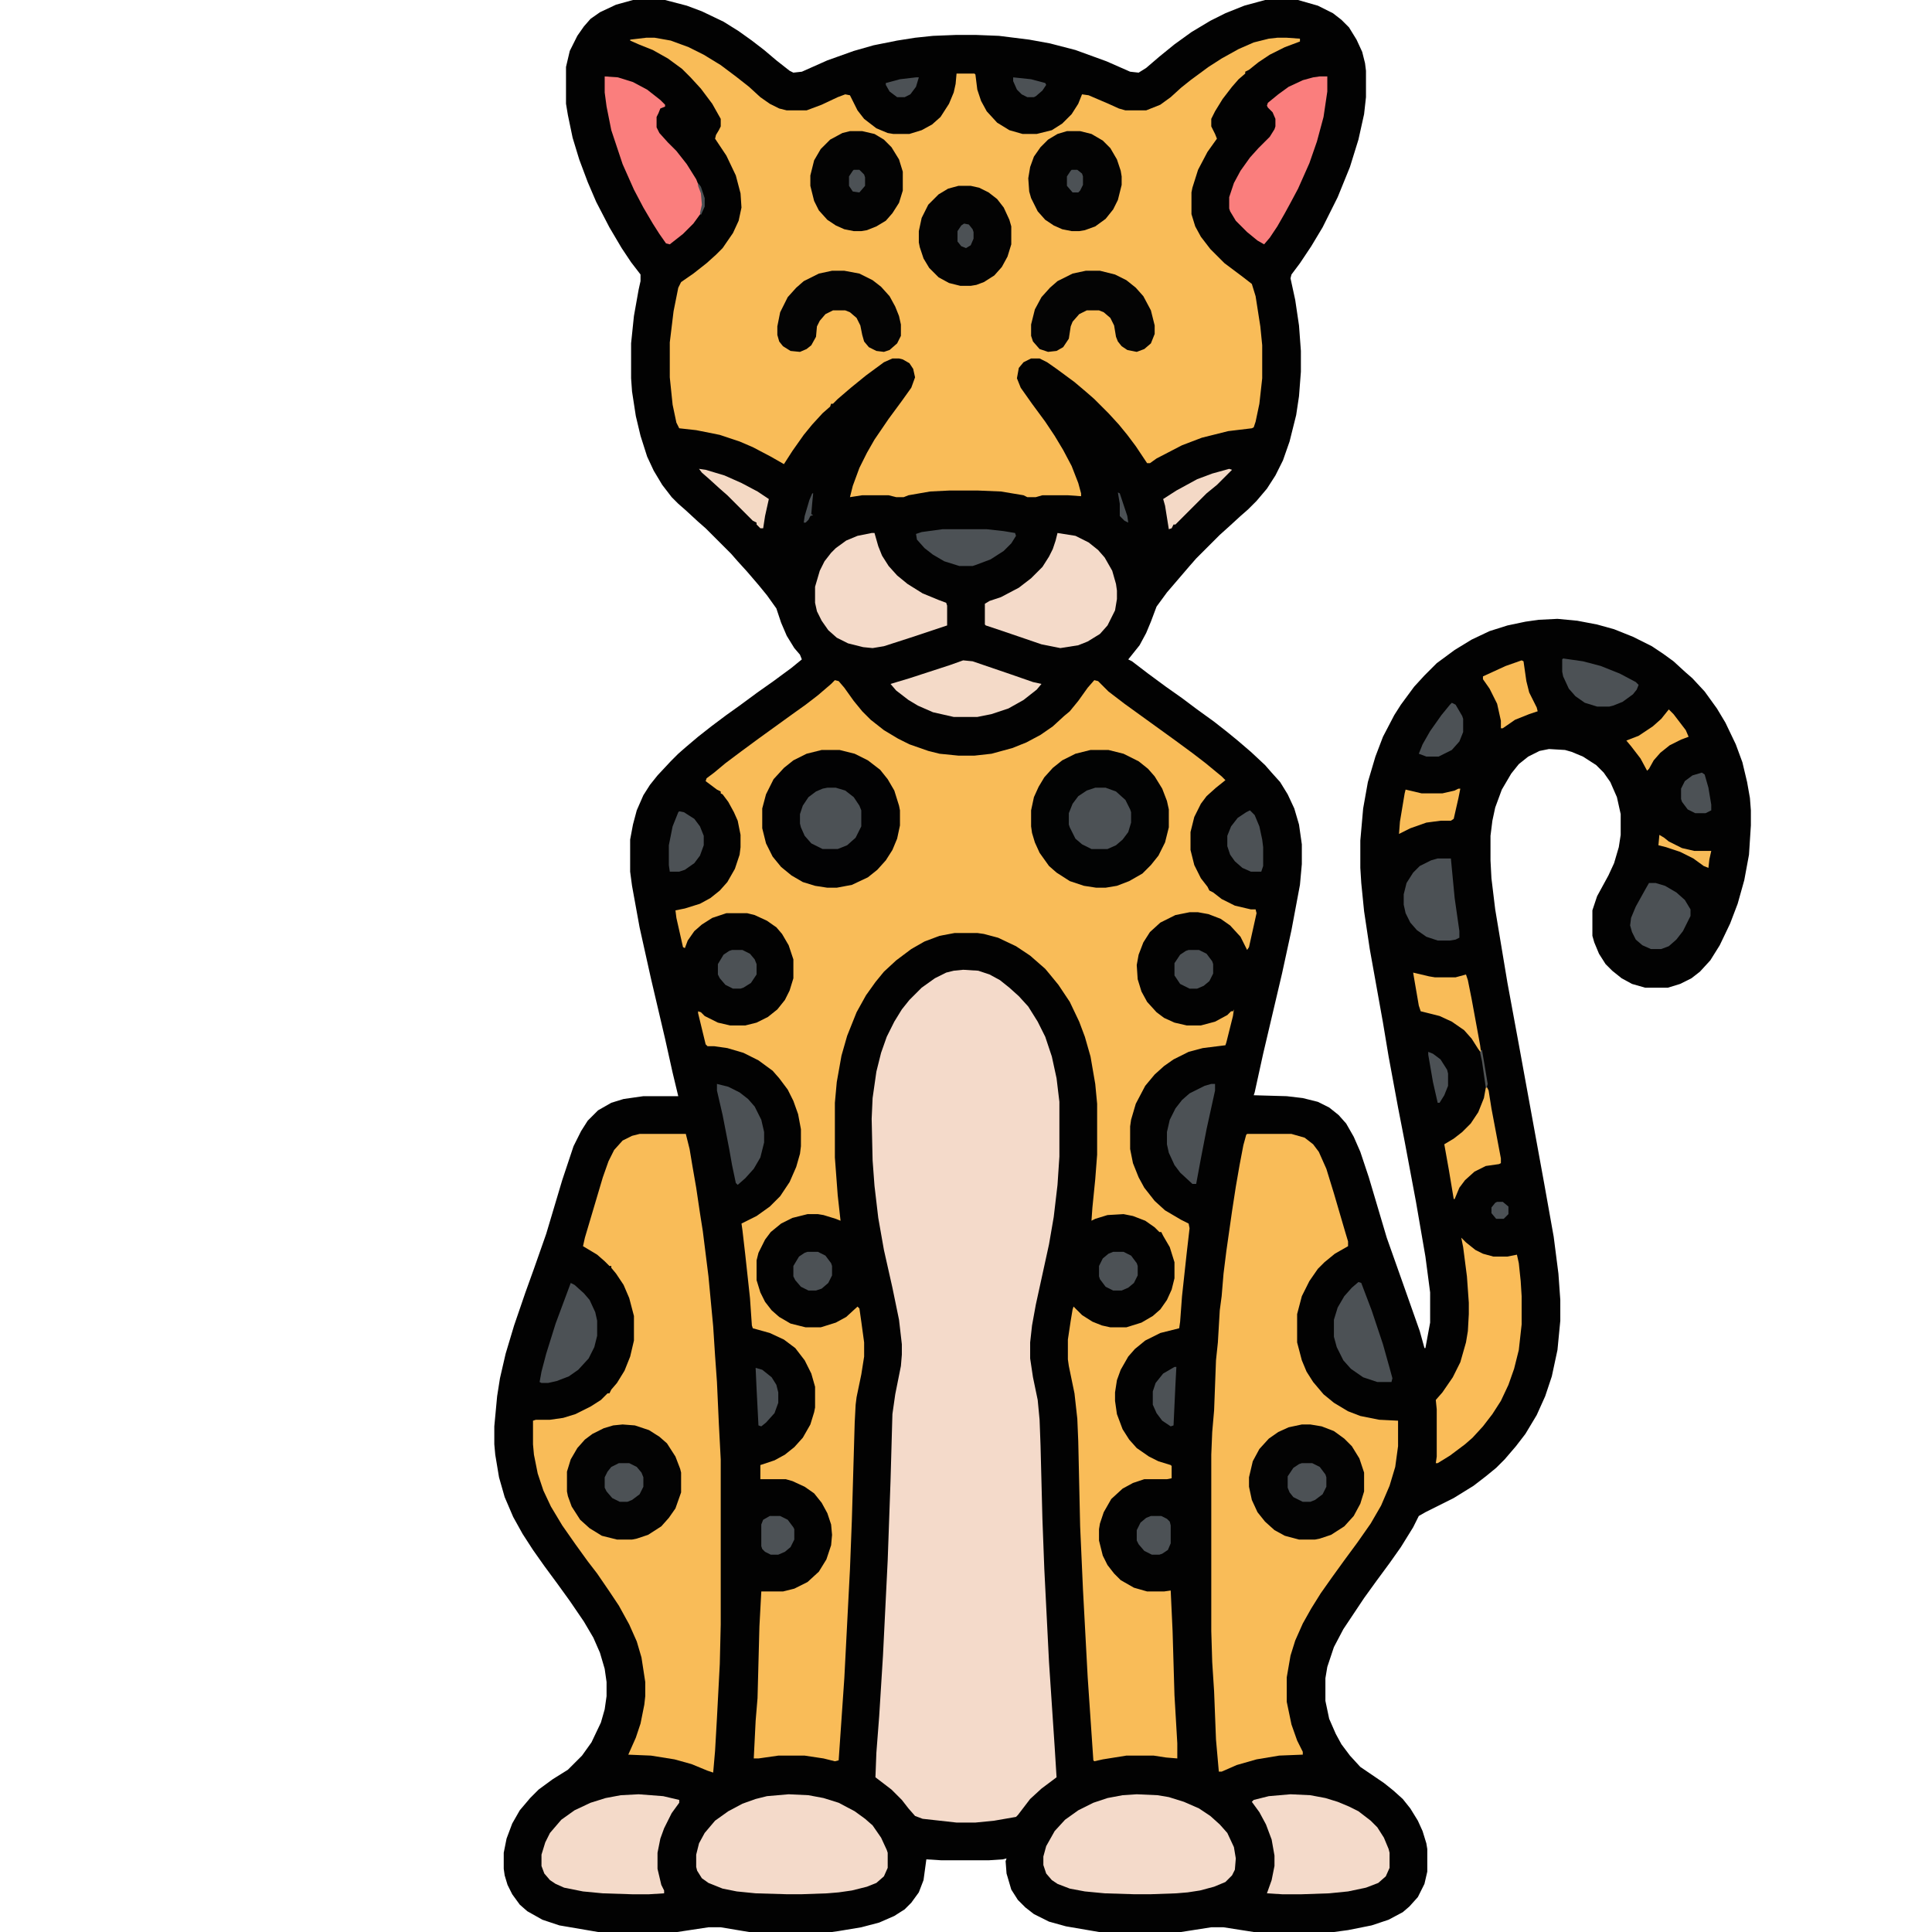 <?xml version="1.0" encoding="UTF-8"?>
<svg version="1.1" viewBox="0 0 2048 2048" width="1280" height="1280" xmlns="http://www.w3.org/2000/svg">
<path transform="translate(671)" d="m0 0h34l23 6 16 6 23 11 16 10 14 10 13 10 13 11 14 11 4 2 9-1 27-12 28-10 21-6 25-5 19-3 19-2 25-1h20l25 1 32 4 22 4 27 7 33 12 25 11 9 1 8-5 14-12 16-13 18-13 20-12 16-8 20-8 22-6h35l21 6 16 8 9 7 8 8 8 13 6 13 3 12 1 8v28l-2 18-6 27-9 29-13 32-16 32-12 20-12 18-9 12-1 4 5 23 4 27 2 27v22l-2 26-3 20-7 28-7 20-8 16-9 14-11 13-9 9-8 7-12 11-10 9-25 25-7 8-24 28-11 15-6 16-5 12-7 13-12 15 4 2 17 13 19 14 17 12 16 12 18 13 14 11 11 9 14 12 15 14 7 8 9 10 8 13 7 15 5 17 3 21v21l-2 22-9 48-10 46-20 85-9 41-1 3 35 1 17 2 16 4 12 6 10 8 8 9 8 14 7 16 9 27 19 64 17 48 18 51 5 18h1l5-27v-32l-5-38-10-58-12-64-7-36-10-54-6-36-14-78-6-40-3-30-1-16v-29l3-34 5-28 8-27 8-21 12-23 7-11 14-19 11-12 13-13 19-14 18-11 19-9 19-6 19-4 14-2 20-1 21 2 21 4 18 5 20 8 20 10 12 8 11 8 12 11 8 7 13 14 13 18 9 15 11 23 7 19 5 21 3 17 1 13v16l-2 31-5 27-7 25-8 21-11 23-10 16-11 12-9 7-12 6-13 4h-24l-14-4-11-6-10-8-7-7-7-11-5-12-2-7v-27l5-15 12-22 6-13 5-17 2-13v-22l-4-18-7-16-7-10-8-8-14-9-12-5-7-2-17-1-10 2-12 6-10 8-8 10-10 17-7 19-3 14-2 16v26l1 19 4 33 13 78 12 65 27 148 10 56 5 39 2 28v22l-3 31-6 28-7 21-9 20-12 20-10 13-12 14-9 9-11 9-13 10-21 13-30 15-7 4-6 12-13 21-12 17-14 19-13 18-22 33-10 19-7 21-2 12v24l4 19 7 16 6 11 9 12 11 12 25 17 10 8 10 9 8 10 8 13 5 11 4 13 1 6v24l-3 13-7 14-9 10-7 6-15 8-18 6-25 5-15 2h-85l-32-5h-13l-32 5h-87l-35-6-18-5-16-8-9-7-8-8-7-11-5-17-1-13 1-3-4 1-15 1h-50l-16-1-3 22-5 13-8 11-7 7-11 7-16 7-19 5-24 4-7 1h-88l-30-5h-13l-33 5h-84l-41-7-18-6-16-9-8-7-8-11-5-10-3-10-1-7v-17l3-15 6-16 8-14 11-13 9-9 15-11 16-10 15-15 10-14 10-21 4-14 2-14v-15l-2-14-5-17-7-16-10-17-15-22-13-18-14-19-12-17-11-17-10-18-9-21-6-21-4-24-1-11v-19l3-32 3-19 6-26 9-30 12-35 9-25 13-37 17-57 12-36 8-16 7-11 11-11 14-8 13-4 21-3h37l-6-25-8-36-15-64-12-54-8-44-2-15v-34l3-16 4-15 7-16 7-11 8-10 14-15 8-8 8-7 13-11 14-11 16-12 14-10 19-14 17-12 19-14 11-9-2-5-6-7-8-13-6-14-5-15-10-14-9-11-12-14-10-11-7-8-27-27-8-7-13-12-8-7-7-7-10-13-9-15-7-15-7-22-5-21-4-26-1-14v-37l3-29 5-28 2-9v-7l-10-13-10-15-13-22-14-27-9-21-9-24-7-23-5-24-2-12v-39l4-17 8-16 7-10 7-8 10-7 17-8z" fill="#020202"/>
<path transform="translate(885,721)" d="m0 0 4 1 6 7 10 14 9 11 9 9 14 11 15 9 12 6 20 7 12 3 20 2h17l18-2 22-6 15-6 15-8 13-9 12-11 6-5 9-11 10-14 7-8 4 1 11 11 17 13 54 39 19 14 13 10 17 14 4 4-10 8-10 9-6 8-7 14-4 16v19l4 16 7 14 7 9 2 4 4 2 9 7 14 7 17 4h5l1 4-8 36-2 3-7-14-11-12-10-7-13-5-11-2h-9l-15 3-16 8-11 10-7 11-5 13-2 11 1 15 4 13 6 11 10 11 8 6 11 5 13 3h15l15-4 13-7 4-4h2l1-2-1 7-7 28-1 3-24 3-15 4-16 8-10 7-10 9-10 12-10 19-5 17-1 7v24l3 15 6 15 6 11 11 14 11 10 17 10 8 4 1 5-3 26-5 46-2 27-1 7-20 5-16 8-11 9-7 8-8 14-4 11-2 13v9l2 14 6 16 7 11 8 9 13 9 10 5 13 4 1 1v13l-5 1h-24l-12 4-11 6-12 11-8 14-4 12-1 6v12l4 16 5 10 7 9 7 7 14 8 14 4h18l7-1 2 43 2 68 3 51v16l-12-1-13-2h-29l-25 4-9 2-1-1-6-88-5-93-3-67-2-90-1-24-3-27-6-29-1-7v-21l3-20 2-12 1-3 9 9 11 7 10 4 9 2h17l16-5 12-7 8-7 7-10 5-11 3-12v-17l-5-16-7-12-2-4h-2l-5-5-10-7-13-5-10-2-17 1-13 4-4 2 1-14 3-30 2-26v-54l-2-21-5-29-6-21-6-16-10-21-12-18-9-11-5-6-16-14-15-10-19-9-15-4-7-1h-24l-16 3-16 6-14 8-16 12-13 12-9 11-10 14-10 18-10 25-6 21-5 28-2 22v58l3 40 3 27-5-2-13-4-6-1h-11l-16 4-12 6-11 9-6 8-7 14-2 8v21l4 13 5 10 7 9 8 7 12 7 16 4h16l16-5 11-6 12-11 2 2 2 14 3 22v15l-3 19-5 24-1 8-1 19-3 103-2 52-6 116-6 87-4 1-12-3-20-3h-28l-21 3h-5l2-40 2-24 2-76 2-37h23l12-3 14-7 12-11 8-13 5-15 1-11-1-11-4-12-6-11-8-10-10-7-13-6-7-2h-27v-15l15-5 11-6 10-8 9-10 8-14 4-13 1-5v-22l-4-14-7-14-10-13-12-9-15-7-18-5-1-3-2-29-5-46-3-26-1-7 16-8 14-10 11-11 10-15 7-16 4-14 1-8v-18l-3-16-5-14-6-12-9-12-7-8-15-11-16-8-17-5-14-2h-7l-2-2-8-33v-2l3 1 4 4 14 7 13 3h16l12-3 12-6 10-8 8-10 5-10 4-13v-20l-5-15-7-12-6-7-10-7-13-6-8-2h-22l-15 5-11 7-8 7-7 10-3 8-2-1-7-31-1-8 10-2 16-5 11-6 10-8 8-9 8-14 5-15 1-8v-13l-3-15-4-9-6-11-6-8-2-1v-2l-4-2-12-9 1-3 8-6 12-10 16-12 19-14 36-26 14-10 13-10 14-12z" fill="#F9BC58"/>
<path transform="translate(685,40)" d="m0 0h9l17 3 19 7 16 8 18 11 16 12 14 11 12 11 10 7 10 5 8 2h21l16-6 17-8 8-3 5 1 8 16 7 9 13 10 12 5 6 1h17l13-4 11-6 9-8 9-14 5-12 2-9 1-11h19l1 1 2 16 4 12 6 11 11 12 13 8 14 4h15l16-4 11-7 10-10 7-11 4-10 7 1 21 9 11 5 7 2h22l15-6 11-8 11-10 10-8 19-14 14-9 18-10 16-7 16-4 9-1h10l14 1v3l-16 6-16 8-12 8-10 8-4 2v2l-7 6-7 8-10 13-8 13-4 8v8l4 8 2 5-10 14-10 19-6 19-1 5v23l4 13 6 11 10 13 15 15 20 15 9 7 4 13 5 32 2 20v35l-3 27-4 19-2 6-2 1-25 3-28 7-21 8-27 14-7 5h-3l-12-18-9-12-9-11-11-12-15-15-8-7-13-11-19-14-10-7-8-4h-9l-8 4-5 6-2 11 4 10 12 17 14 19 10 15 9 15 9 17 7 18 3 11v3l-14-1h-27l-7 2h-9l-4-2-24-4-24-1h-31l-20 1-23 4-5 2h-8l-8-2h-28l-13 2 3-12 7-19 8-16 8-14 15-22 14-19 10-14 4-11-2-9-4-6-7-4-4-1h-7l-9 4-19 14-16 13-14 12-5 5h-2l-1 3-8 7-11 12-9 11-12 17-9 14-14-8-19-10-14-6-21-7-25-5-18-2-3-6-4-19-3-29v-37l4-33 5-25 3-6 13-9 14-11 10-9 7-7 11-16 6-13 3-14-1-15-5-19-10-21-12-18 1-4 3-5 2-4v-8l-9-16-12-16-11-12-9-9-15-11-16-9-15-6-9-4v-1z" fill="#F9BC58"/>
<path transform="translate(1021,1028)" d="m0 0 16 1 12 4 11 6 10 8 10 9 10 11 10 16 8 16 7 21 5 23 3 25v58l-2 30-4 34-5 29-14 64-4 22-2 18v17l3 20 5 24 2 21 1 27 2 78 2 53 5 99 6 90 2 32-16 12-12 11-13 17-2 2-23 4-20 2h-20l-36-4-8-3-7-8-7-9-11-11-17-13 1-26 3-39 4-64 5-101 3-84 2-71 3-21 6-30 1-12v-11l-3-26-7-34-9-40-6-34-4-34-2-27-1-44 1-22 4-28 5-20 6-17 8-16 8-13 8-10 13-13 14-10 12-6 8-2z" fill="#F4DACA"/>
<path transform="translate(678,1202)" d="m0 0h49l4 16 3 18 4 23 4 27 3 19 6 48 5 53 2 31 2 28 2 44 2 38v175l-1 42-3 57-2 35-2 23-6-2-17-7-18-5-25-4-24-1 8-18 5-15 4-20 1-9v-15l-4-26-5-17-8-18-11-20-10-15-13-19-10-13-13-18-14-20-12-20-8-17-6-18-4-20-1-11v-25l3-1h15l14-2 13-4 16-8 11-7 7-7h2l2-4 6-7 8-13 6-15 4-17v-26l-5-19-6-14-8-12-5-6v-2h-2l-5-5-8-7-15-9 2-9 19-64 6-17 6-12 9-10 10-5z" fill="#F9BC58"/>
<path transform="translate(1322,1202)" d="m0 0h47l14 4 9 7 6 8 8 18 8 26 12 41 3 10v5l-14 8-11 9-7 7-9 13-8 16-5 19v30l5 19 5 12 7 11 11 13 11 9 15 9 13 5 20 4 20 1v27l-3 22-6 20-9 21-11 19-14 20-14 19-13 18-12 17-10 16-9 16-8 18-5 16-4 23v26l5 24 6 17 6 12v3l-25 1-24 4-21 6-16 7h-3l-3-34-2-51-2-31-1-33v-187l1-24 2-23 2-53 2-19 2-34 2-15 2-24 3-24 6-42 4-26 4-23 4-21 3-11z" fill="#F9BC58"/>
<path transform="translate(1205,1902)" d="m0 0 22 1 12 2 16 5 16 7 12 8 10 9 8 9 7 15 2 12-1 12-3 6-7 7-12 5-15 4-13 2-12 1-28 1h-16l-32-1-21-2-16-3-13-5-6-4-6-7-3-9v-9l3-11 9-16 11-12 14-10 16-8 15-5 16-3z" fill="#F4DACA"/>
<path transform="translate(836,1902)" d="m0 0 21 1 16 3 16 5 17 9 11 8 8 7 9 13 6 13 1 3v16l-4 9-8 7-10 4-16 4-14 2-12 1-28 1h-14l-34-1-20-2-15-3-15-6-7-5-5-8-1-4v-13l3-12 6-11 11-13 14-10 15-8 14-5 12-3z" fill="#F4DACA"/>
<path transform="translate(871,795)" d="m0 0h19l16 4 14 7 13 10 8 10 7 12 5 16 1 5v16l-3 14-5 12-7 11-9 10-10 8-17 8-16 3h-10l-13-2-13-4-12-7-11-9-9-11-7-14-4-16v-21l4-15 8-16 11-12 10-8 14-7z" fill="#020203"/>
<path transform="translate(1156,795)" d="m0 0h19l16 4 16 8 10 8 7 8 8 13 5 13 2 9v19l-4 16-7 14-8 10-9 9-14 8-13 5-12 2h-10l-13-2-15-5-14-9-8-7-10-14-5-11-3-10-1-7v-17l3-14 5-11 6-10 9-10 10-8 14-7z" fill="#020303"/>
<path transform="translate(1380,1510)" d="m0 0h9l12 2 13 5 11 8 8 8 8 13 5 15v20l-4 13-7 13-10 11-14 9-12 4-5 1h-17l-15-4-11-6-10-9-8-10-6-13-3-14v-10l4-17 7-13 10-11 10-7 11-5z" fill="#030303"/>
<path transform="translate(1549,1312)" d="m0 0 5 5 10 8 8 4 11 3h15l10-2 2 9 2 19 1 16v30l-3 27-5 20-6 17-8 17-9 14-10 13-11 12-8 7-16 12-13 8h-2l1-7v-50l-1-10 7-8 11-16 8-16 6-21 2-12 1-18v-12l-2-28-4-31z" fill="#FABC58"/>
<path transform="translate(660,1510)" d="m0 0 13 1 15 5 11 7 8 7 9 14 5 13 1 4v21l-6 17-7 10-8 9-14 9-12 4-5 1h-16l-16-4-13-8-10-9-9-14-4-11-1-5v-21l4-13 7-12 8-9 8-6 12-6 10-3z" fill="#030303"/>
<path transform="translate(677,1902)" d="m0 0 26 2 17 4v3l-8 11-8 16-4 11-3 15v17l4 17 3 6v3l-16 1h-18l-31-1-21-2-20-4-9-4-6-4-6-7-3-8v-12l4-13 5-10 12-14 14-10 17-8 16-5 16-3z" fill="#F4DAC9"/>
<path transform="translate(1368,1902)" d="m0 0 21 1 16 3 13 4 12 5 10 5 13 10 7 7 7 11 5 12 1 4v16l-4 9-8 7-13 5-19 4-20 2-29 1h-21l-16-1 5-14 3-15v-11l-3-17-6-16-7-13-8-11 2-2 16-4z" fill="#F4DACA"/>
<path transform="translate(924,565)" d="m0 0h3l4 14 4 10 7 11 9 10 11 9 16 10 17 7 8 3 1 3v21l-36 12-31 10-12 2-10-1-16-4-12-6-9-8-7-10-5-10-2-9v-17l5-17 5-10 7-9 5-5 11-8 12-5z" fill="#F4DAC9"/>
<path transform="translate(1121,565)" d="m0 0 19 3 14 7 10 8 7 8 8 14 4 14 1 7v9l-2 12-8 16-8 9-13 8-10 4-19 3-20-4-41-14-18-6-1-1v-22l5-3 12-4 19-10 13-10 12-12 7-11 4-8 3-9z" fill="#F4DAC9"/>
<path transform="translate(641,81)" d="m0 0 14 1 16 5 15 8 14 11 5 5v2l-5 2-2 5-2 4v11l3 6 9 10 9 9 11 14 10 16 6 15 1 12-2 9-8 11-11 11-14 11-4-1-7-10-7-11-10-17-10-19-12-27-12-36-5-25-2-15z" fill="#FA7E7D"/>
<path transform="translate(1399,81)" d="m0 0h8v16l-4 27-7 26-8 23-12 27-8 15-6 11-8 14-8 12-6 7-7-4-11-9-12-12-6-10-1-3v-12l5-15 7-13 10-14 9-10 12-12 5-8 1-3v-8l-3-7-5-5-1-2 1-3 11-9 11-8 15-7 11-3z" fill="#FA7E7D"/>
<path transform="translate(1016,197)" d="m0 0h13l9 2 10 5 9 7 7 9 6 13 2 7v19l-4 13-6 11-8 9-11 7-8 3-6 1h-11l-12-3-11-6-10-10-6-10-4-12-1-5v-12l3-14 7-14 11-11 10-6z" fill="#030303"/>
<path transform="translate(1131,139)" d="m0 0h14l12 3 12 7 8 8 7 12 4 12 1 6v9l-4 16-5 10-8 10-11 8-11 4-6 1h-8l-10-2-9-4-9-6-8-9-7-14-2-7-1-14 2-12 4-11 7-10 8-8 10-6z" fill="#030303"/>
<path transform="translate(901,139)" d="m0 0h13l13 3 10 6 8 8 8 13 4 13v20l-4 13-7 11-7 8-10 6-10 4-6 1h-8l-10-2-9-4-9-6-9-10-5-10-4-16v-11l4-16 7-12 10-10 13-7z" fill="#030303"/>
<path transform="translate(1151,287)" d="m0 0h15l16 4 12 6 10 8 8 9 8 15 4 16v9l-4 10-7 6-8 3-10-2-6-4-4-5-2-5-2-12-4-8-7-6-5-2h-13l-8 4-7 8-2 5-2 13-6 9-7 4-9 1-9-3-7-8-2-6v-12l4-16 7-13 9-10 8-7 16-8z" fill="#040404"/>
<path transform="translate(882,287)" d="m0 0h13l16 3 14 7 9 7 9 10 6 11 4 10 2 9v12l-4 8-8 7-6 2-8-1-8-4-5-6-2-7-2-10-4-8-7-6-5-2h-13l-8 4-6 7-3 6-1 11-5 9-5 4-7 3-10-1-8-5-4-5-2-7v-9l3-15 8-16 9-10 8-7 16-8z" fill="#040404"/>
<path transform="translate(1021,700)" d="m0 0 10 1 41 14 23 8 9 2-5 6-14 11-16 9-18 6-15 3h-25l-22-5-16-7-10-6-13-10-6-7 20-6 43-14z" fill="#F4DAC8"/>
<path transform="translate(1524,910)" d="m0 0h14l4 42 5 35v7l-4 2-6 1h-13l-12-4-10-7-7-8-5-10-2-9v-11l3-12 7-11 7-7 12-6z" fill="#4C5155"/>
<path transform="translate(1440,1359)" d="m0 0 3 1 11 29 12 36 7 25 3 11-1 4h-15l-15-5-13-9-8-9-7-14-3-11v-18l4-13 7-12 8-9z" fill="#4C5155"/>
<path transform="translate(605,1360)" d="m0 0 4 2 10 9 6 7 6 13 2 9v16l-3 12-6 12-11 12-10 7-13 5-9 2h-7l-2-1 2-11 5-19 10-32z" fill="#4C5155"/>
<path transform="translate(1161,835)" d="m0 0h11l11 4 10 9 5 10 1 3v11l-3 10-6 8-7 6-9 4h-17l-10-5-7-6-6-12-1-3v-12l4-10 6-8 9-6z" fill="#4C5155"/>
<path transform="translate(877,835)" d="m0 0h9l10 3 9 7 6 9 2 5v17l-6 12-9 8-10 4h-16l-12-6-7-8-4-9-1-4v-10l3-9 6-9 8-6 7-3z" fill="#4C5155"/>
<path transform="translate(1284,1149)" d="m0 0h4v7l-9 41-6 31-5 27h-4l-13-12-6-8-6-13-2-9v-13l3-13 6-12 7-9 8-7 16-8z" fill="#4C5155"/>
<path transform="translate(1748,936)" d="m0 0h7l10 3 12 7 9 8 6 10v7l-8 16-7 9-8 7-8 3h-11l-9-4-7-6-4-8-2-7 1-8 5-12 10-18z" fill="#4C5155"/>
<path transform="translate(760,1149)" d="m0 0 12 3 12 6 9 7 7 8 7 14 3 13v11l-4 16-7 12-9 10-8 7-2-2-4-19-3-17-7-36-6-26z" fill="#4C5155"/>
<path transform="translate(1576,1152)" d="m0 0 2 4 3 19 10 53v5l-2 1-14 2-12 6-10 9-6 8-5 12h-1l-5-30-5-28 10-6 9-7 9-9 8-12 6-15 2-11z" fill="#F9BC58"/>
<path transform="translate(999,561)" d="m0 0h47l18 2 12 2 1 3-5 8-8 8-14 9-16 6-3 1h-14l-16-5-12-7-9-7-8-9-1-6 6-2z" fill="#4C5155"/>
<path transform="translate(1498,1031)" d="m0 0 17 4 6 1h22l11-3 2 6 4 20 9 49 1 8-3-4-7-11-8-9-13-9-13-6-20-5-2-6-5-29z" fill="#F9BC58"/>
<path transform="translate(1657,698)" d="m0 0 21 3 19 5 20 8 17 9 3 3-2 5-4 5-11 8-10 4-4 1h-13l-13-4-10-7-7-8-6-13-1-5v-13z" fill="#4C5155"/>
<path transform="translate(1613,700)" d="m0 0 2 1 3 21 3 12 8 16 1 4-9 3-15 6-13 9h-2v-8l-4-18-8-16-7-10v-3l24-11z" fill="#F9BC58"/>
<path transform="translate(1546,836)" d="m0 0h2l-2 10-5 22-3 2h-11l-15 2-17 6-12 6 1-13 5-30 1-4 17 4h22l13-3z" fill="#F9BC58"/>
<path transform="translate(1325,859)" d="m0 0 5 5 5 12 3 14 1 8v20l-2 6h-11l-9-4-8-7-5-7-3-9v-11l4-10 7-9 9-6z" fill="#4C5155"/>
<path transform="translate(720,860)" d="m0 0 5 1 11 7 6 8 4 10v10l-4 11-6 8-10 7-6 2h-10l-1-7v-21l4-20 6-15z" fill="#4C5155"/>
<path transform="translate(1769,752)" d="m0 0 5 5 13 17 3 7-8 3-12 6-10 8-7 8-5 9-2 2-7-13-10-13-5-6 13-5 15-10 9-8z" fill="#F9BC58"/>
<path transform="translate(1539,745)" d="m0 0 4 2 7 12 1 3v14l-4 10-8 9-14 7h-13l-8-3 4-10 8-14 12-17 9-11z" fill="#4C5155"/>
<path transform="translate(1303,497)" d="m0 0 3 1-16 16-11 9-33 33h-2l-2 4-3 1-4-25-2-7 14-9 22-12 16-6z" fill="#F4D9C6"/>
<path transform="translate(741,497)" d="m0 0 7 1 20 6 18 8 17 9 12 8-4 18-2 13h-3l-4-4v-2l-4-2-27-27-8-7-11-10-8-7z" fill="#F4D9C4"/>
<path transform="translate(1180,1327)" d="m0 0h11l8 4 6 8 1 3v10l-4 8-6 5-7 3h-9l-8-4-6-8-1-3v-11l4-8 6-5z" fill="#4C5155"/>
<path transform="translate(1260,1007)" d="m0 0h11l8 4 6 8 1 3v10l-4 8-6 5-7 3h-8l-10-5-6-9v-13l6-9 6-4z" fill="#4C5155"/>
<path transform="translate(1380,1551)" d="m0 0h11l8 4 6 8 1 3v10l-4 8-8 6-5 2h-8l-10-5-4-5-2-5v-12l6-9 6-4z" fill="#4C5155"/>
<path transform="translate(776,1007)" d="m0 0h11l8 4 5 6 2 5v11l-6 9-8 5-3 1h-8l-8-4-6-7-2-4v-11l6-10 6-4z" fill="#4C5155"/>
<path transform="translate(656,1551)" d="m0 0h11l8 4 5 6 2 5v10l-4 8-8 6-5 2h-8l-8-4-6-7-2-4v-11l3-6 4-5z" fill="#4C5155"/>
<path transform="translate(856,1327)" d="m0 0h11l8 4 6 8 1 3v10l-4 8-7 6-6 2h-8l-8-4-6-7-2-4v-11l6-10 6-4z" fill="#4C5155"/>
<path transform="translate(1220,1607)" d="m0 0h11l6 3 3 3 1 4v19l-3 7-6 4-3 1h-8l-8-4-6-7-2-4v-11l4-8 6-5z" fill="#4C5155"/>
<path transform="translate(816,1607)" d="m0 0h11l8 4 6 8 1 2v11l-4 8-6 5-7 3h-8l-6-3-3-3-1-3v-23l2-5z" fill="#4C5155"/>
<path transform="translate(1245,1449)" d="m0 0h2l-1 19-2 43-3 1-9-6-6-8-4-9v-14l3-9 8-10z" fill="#4C5155"/>
<path transform="translate(1804,819)" d="m0 0 3 2 4 14 3 18v6l-6 3h-11l-8-4-6-8-1-3v-11l4-8 8-6z" fill="#4C5155"/>
<path transform="translate(801,1450)" d="m0 0 7 2 10 8 5 8 2 8v11l-4 11-9 10-5 4-3-1-2-39z" fill="#4C5155"/>
<path transform="translate(1514,1115)" d="m0 0 5 2 8 6 7 11 1 4v13l-4 10-5 8h-2l-5-22-5-29z" fill="#4C5155"/>
<path transform="translate(971,82)" d="m0 0h3l-3 10-6 8-6 3h-8l-8-6-4-7v-2l15-4z" fill="#4C5155"/>
<path transform="translate(1074,82)" d="m0 0 19 2 15 4 1 2-4 6-7 6-2 1h-7l-6-3-5-5-4-9z" fill="#4C5155"/>
<path transform="translate(1759,885)" d="m0 0 5 3 5 4 14 7 13 3h18l-2 9-1 9-5-2-11-8-14-7-15-5-8-2z" fill="#F9BC58"/>
<path transform="translate(1022,237)" d="m0 0 5 1 4 5 1 3v7l-3 7-5 3-5-2-4-5v-11l4-6z" fill="#4C5155"/>
<path transform="translate(1136,180)" d="m0 0h6l5 4 1 3v9l-3 6-2 2h-6l-6-7v-10l4-6z" fill="#4C5155"/>
<path transform="translate(905,180)" d="m0 0h6l5 5 1 3v9l-6 7-7-1-4-6v-10l4-6z" fill="#4C5155"/>
<path transform="translate(1587,1274)" d="m0 0h6l6 5v8l-5 5h-8l-5-6v-6l4-5z" fill="#4C5155"/>
<path transform="translate(1185,522)" d="m0 0 2 1 8 24 1 7-4-2-5-5v-13z" fill="#4C5155"/>
<path transform="translate(861,523)" d="m0 0h1l-1 10-1 12 2 1-3 1-2 4-3 3h-2l1-7 5-17z" fill="#4C5155"/>
<path transform="translate(1570,1113)" d="m0 0h1l6 36-1 4h-1l-4-28-2-9z" fill="#515455"/>
<path transform="translate(740,194)" d="m0 0 3 4 4 12v9l-4 9-1-2 2-9-1-12-3-8z" fill="#4C5155"/>
</svg>
